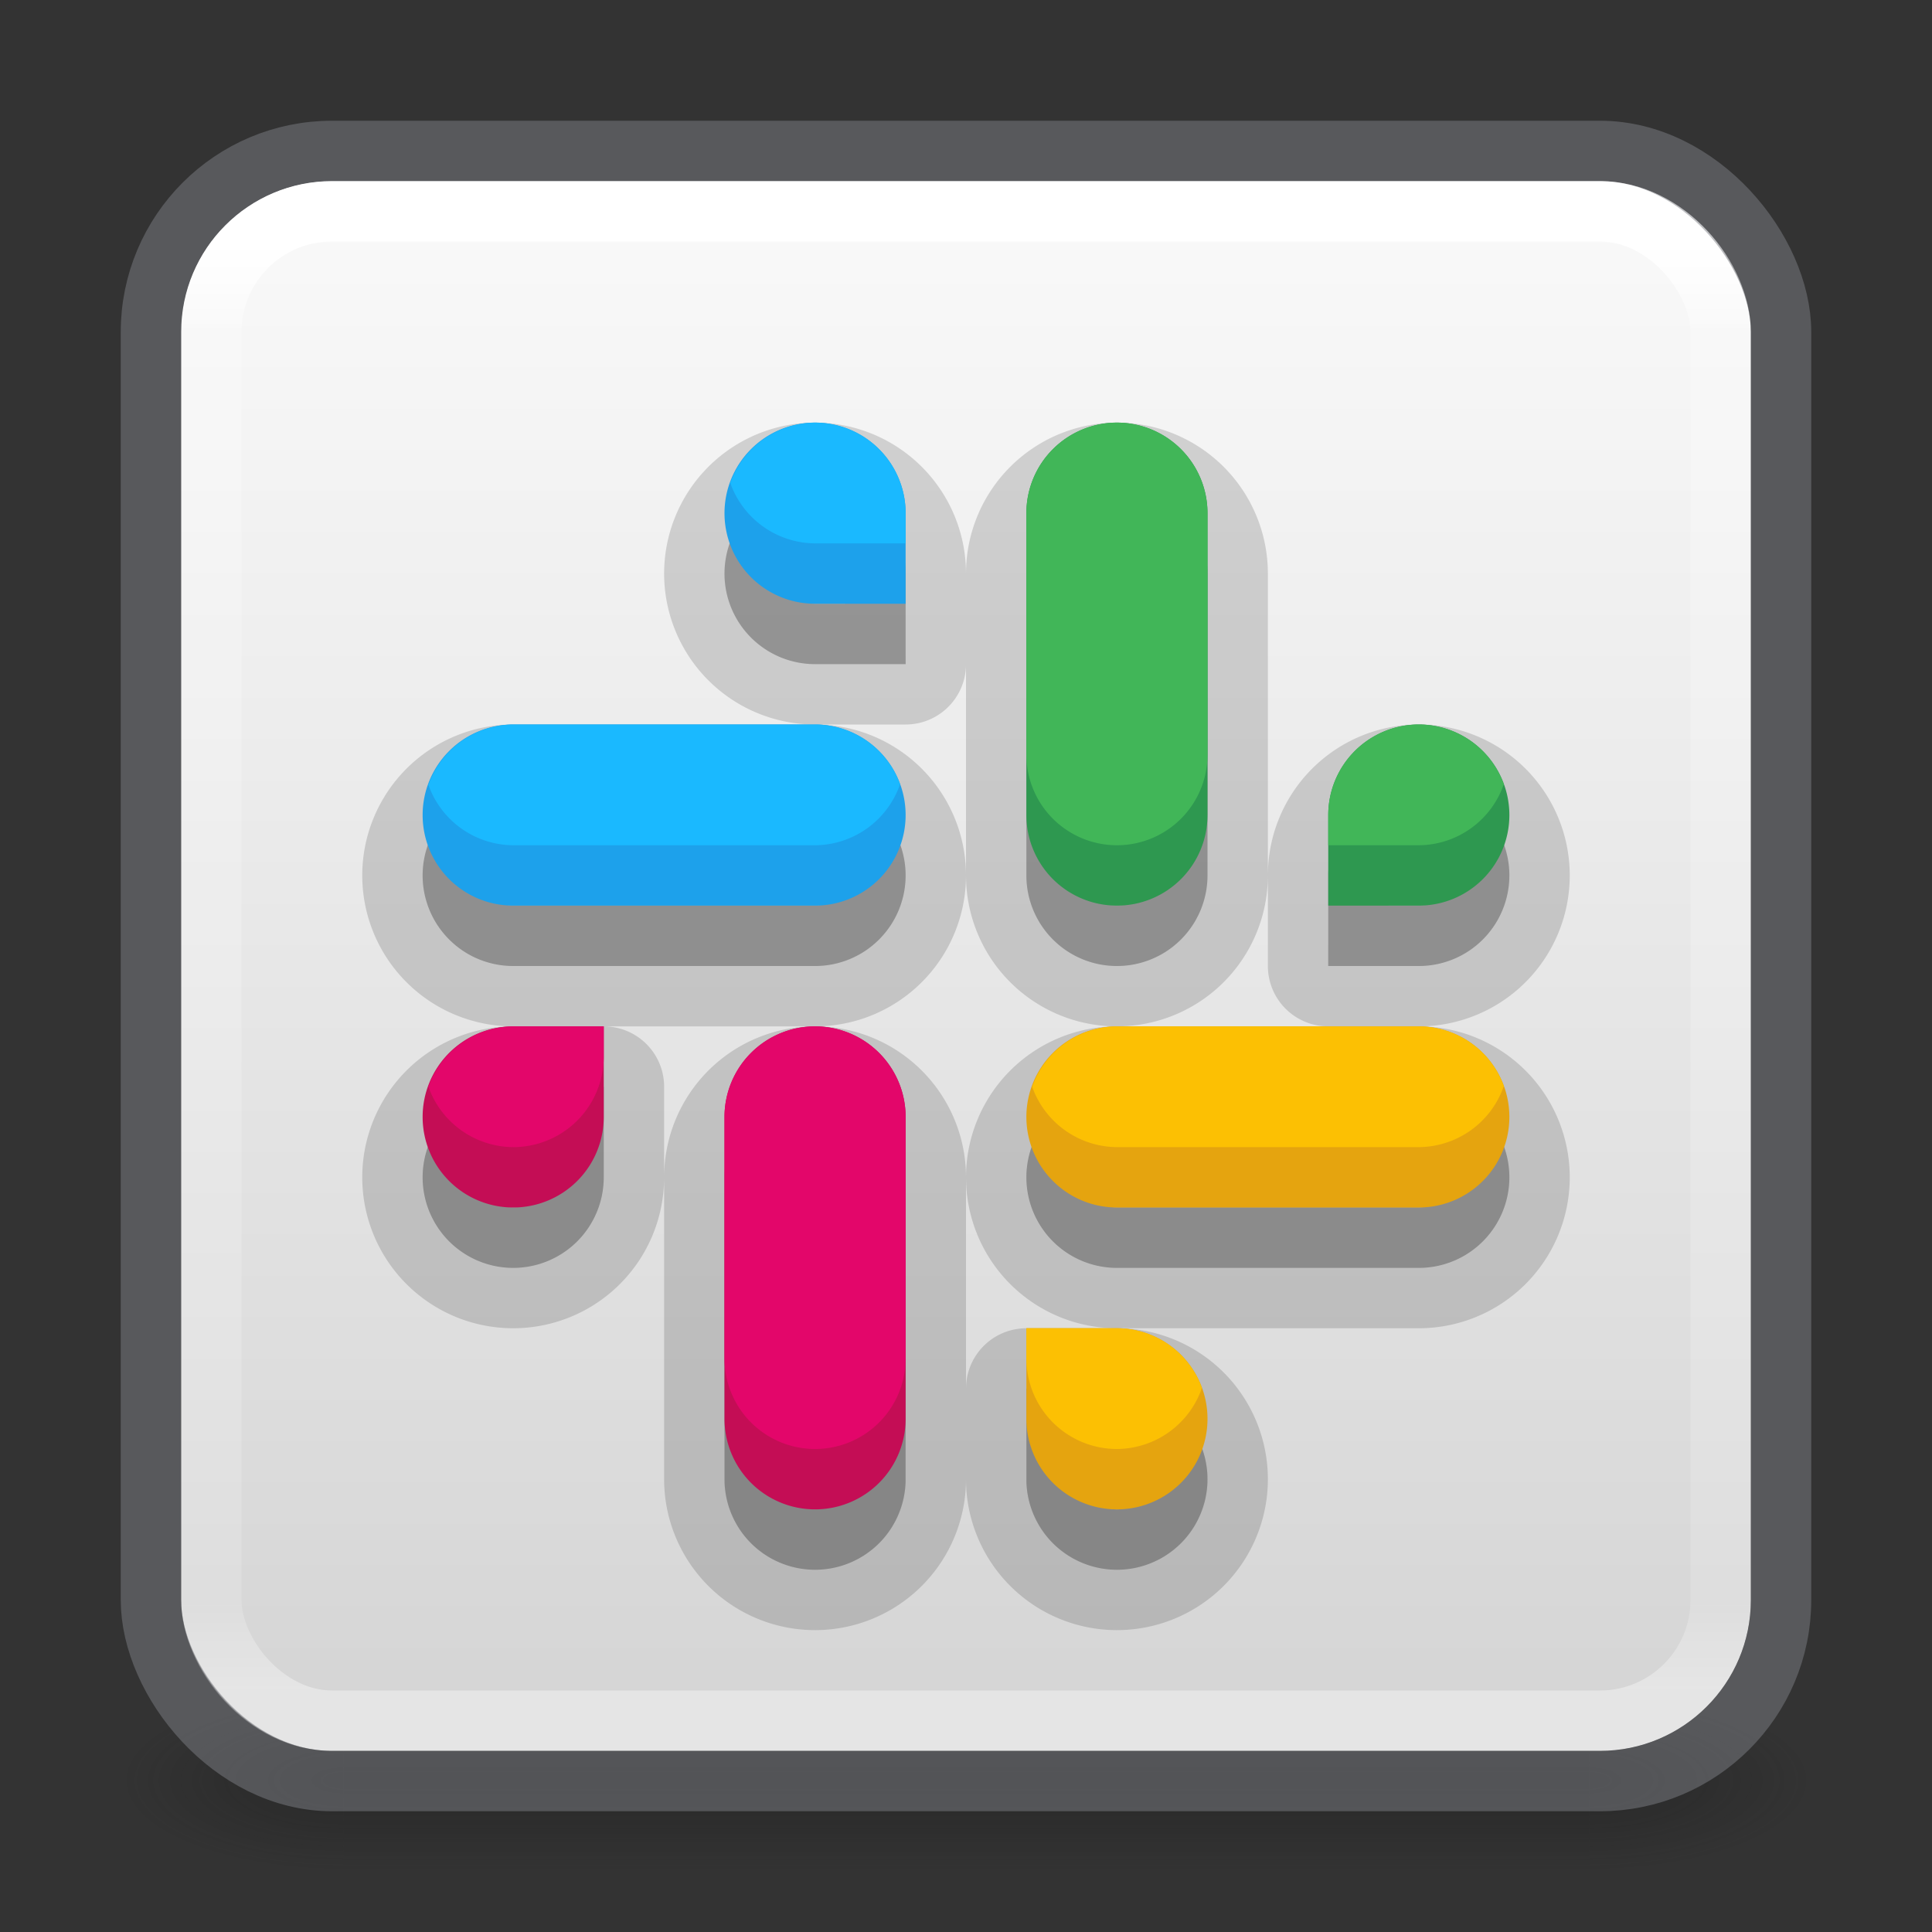 <?xml version="1.0" encoding="UTF-8" standalone="no"?>
<svg
   version="1.1"
   width="32"
   height="32"
   id="svg6860"
   xml:space="preserve"
   xmlns:xlink="http://www.w3.org/1999/xlink"
   xmlns="http://www.w3.org/2000/svg"
   xmlns:svg="http://www.w3.org/2000/svg"
   xmlns:rdf="http://www.w3.org/1999/02/22-rdf-syntax-ns#"
   xmlns:cc="http://creativecommons.org/ns#"
   xmlns:dc="http://purl.org/dc/elements/1.1/"><rect width="100%" height="100%" fill="#333333" stroke="none"/><defs
     id="defs6862"><linearGradient
       id="linearGradient4"><stop
         id="stop1"
         style="stop-color:#ffffff;stop-opacity:1"
         offset="0" /><stop
         id="stop2"
         style="stop-color:#ffffff;stop-opacity:0.235"
         offset="0.063" /><stop
         id="stop3"
         style="stop-color:#ffffff;stop-opacity:0.157"
         offset="0.938" /><stop
         id="stop4"
         style="stop-color:#ffffff;stop-opacity:0.392"
         offset="1" /></linearGradient><linearGradient
       id="linearGradient3688-166-749-6"><stop
         id="stop2883-8"
         style="stop-color:#181818;stop-opacity:1"
         offset="0" /><stop
         id="stop2885-3"
         style="stop-color:#181818;stop-opacity:0"
         offset="1" /></linearGradient><linearGradient
       id="linearGradient3702-501-757-3"><stop
         id="stop2895-3"
         style="stop-color:#181818;stop-opacity:0"
         offset="0" /><stop
         id="stop2897-28"
         style="stop-color:#181818;stop-opacity:1"
         offset="0.5" /><stop
         id="stop2899-8"
         style="stop-color:#181818;stop-opacity:0"
         offset="1" /></linearGradient><radialGradient
       cx="4.993"
       cy="43.5"
       r="2.5"
       fx="4.993"
       fy="43.5"
       id="radialGradient2976-3-3"
       xlink:href="#linearGradient3688-166-749-6"
       gradientUnits="userSpaceOnUse"
       gradientTransform="matrix(2.004,0,0,1.4,27.988,-17.4)" /><radialGradient
       cx="4.993"
       cy="43.5"
       r="2.5"
       fx="4.993"
       fy="43.5"
       id="radialGradient2978-2-5"
       xlink:href="#linearGradient3688-166-749-6"
       gradientUnits="userSpaceOnUse"
       gradientTransform="matrix(2.004,0,0,1.4,-20.012,-104.4)" /><linearGradient
       xlink:href="#linearGradient4-6"
       id="linearGradient930-9-2"
       x1="16"
       y1="3"
       x2="16"
       y2="29"
       gradientUnits="userSpaceOnUse"
       gradientTransform="translate(4.1936035e-6)" /><linearGradient
       x1="24"
       y1="6.24"
       x2="24"
       y2="41.76"
       id="linearGradient4161-0-2"
       xlink:href="#linearGradient4"
       gradientUnits="userSpaceOnUse"
       gradientTransform="matrix(0.676,0,0,0.676,-0.216,-0.216)" /><linearGradient
       xlink:href="#linearGradient3702-501-757-3"
       id="linearGradient963"
       gradientUnits="userSpaceOnUse"
       x1="25.058"
       y1="47.028"
       x2="25.058"
       y2="39.999" /><style
       id="style1">.g{fill:#000;}.g,.h,.i{stroke-width:0px;}.h{fill:url(#e);}.i{fill:#fff;}</style><style
       id="style1-7">.g{fill:#000;}.g,.h,.i{stroke-width:0px;}.h{fill:url(#e);}.i{fill:#fff;}</style><style
       id="style1-5">.g{fill:#000;}.g,.h,.i{stroke-width:0px;}.h{fill:url(#e);}.i{fill:#fff;}</style><linearGradient
       id="linearGradient4-6"><stop
         style="stop-color:#fafafa;stop-opacity:1;"
         offset="0"
         id="stop4-7" /><stop
         style="stop-color:#d4d4d4;stop-opacity:1;"
         offset="1"
         id="stop5" /></linearGradient><style
       id="style1-53">.g{fill:#000;}.g,.h,.i{stroke-width:0px;}.h{fill:url(#e);}.i{fill:#fff;}</style><style
       id="style1-6">.cls-1{fill:#fff;}</style><style
       id="style1-67">.cls-1{fill:#fff;}</style></defs><g
     style="display:inline"
     id="g2036-2-8-6"
     transform="matrix(0.7,0,0,0.333,-0.8,15.333)"><g
       style="opacity:0.4"
       id="g3712-3-7-0"
       transform="matrix(1.053,0,0,1.286,-1.263,-13.429)"><rect
         style="fill:url(#radialGradient2976-3-3);fill-opacity:1;stroke:none"
         id="rect2801-0-9-6"
         y="40"
         x="38"
         height="7"
         width="5" /><rect
         style="fill:url(#radialGradient2978-2-5);fill-opacity:1;stroke:none"
         id="rect3696-2-2-2"
         transform="scale(-1)"
         y="-47"
         x="-10"
         height="7"
         width="5" /><rect
         style="fill:url(#linearGradient963);fill-opacity:1;stroke:none"
         id="rect3700-1-0-6"
         y="40"
         x="10"
         height="7"
         width="28" /></g></g><rect
     style="color:#000000;font-variation-settings:normal;display:inline;overflow:visible;visibility:visible;opacity:1;vector-effect:none;fill:url(#linearGradient930-9-2);fill-opacity:1;fill-rule:nonzero;stroke:none;stroke-width:1;stroke-linecap:butt;stroke-linejoin:miter;stroke-miterlimit:4;stroke-dasharray:none;stroke-dashoffset:0;stroke-opacity:0.5;marker:none;enable-background:accumulate;stop-color:#000000;stop-opacity:1"
     id="rect5505-21-1-2-1"
     y="3"
     x="3"
     ry="2.5"
     rx="2.5"
     height="26"
     width="26" /><rect
     style="opacity:1;fill:none;stroke:url(#linearGradient4161-0-2);stroke-width:1;stroke-linecap:round;stroke-linejoin:round;stroke-miterlimit:4;stroke-dasharray:none;stroke-dashoffset:0;stroke-opacity:1"
     id="rect6741-7-4-3-8"
     y="3.5"
     x="3.5"
     ry="2"
     rx="2"
     height="25"
     width="25" /><rect
     style="color:#000000;font-variation-settings:normal;display:inline;overflow:visible;visibility:visible;opacity:1;vector-effect:none;fill:none;fill-opacity:1;fill-rule:nonzero;stroke:#7e8087;stroke-width:1;stroke-linecap:butt;stroke-linejoin:miter;stroke-miterlimit:4;stroke-dasharray:none;stroke-dashoffset:0;stroke-opacity:0.5;marker:none;enable-background:accumulate;stop-color:#000000;stop-opacity:1"
     id="rect5"
     y="2.5"
     x="2.5"
     ry="3"
     rx="3"
     height="27"
     width="27" /><path
     id="path30"
     style="opacity:0.15;fill:#000000;fill-opacity:1;stroke:#000000;stroke-width:2;stroke-linejoin:round;stroke-opacity:1"
     d="M 13.5,8 A 1.5,1.5 0 0 0 12,9.5 1.5,1.5 0 0 0 13.5,11 H 15 V 9.5 A 1.5,1.5 0 0 0 13.5,8 Z m 5,0 A 1.5,1.5 0 0 0 17,9.5 v 5 A 1.5,1.5 0 0 0 18.5,16 1.5,1.5 0 0 0 20,14.5 v -5 A 1.5,1.5 0 0 0 18.5,8 Z m -10,5 A 1.5,1.5 0 0 0 7,14.5 1.5,1.5 0 0 0 8.5,16 h 5 A 1.5,1.5 0 0 0 15,14.5 1.5,1.5 0 0 0 13.5,13 Z m 15,0 A 1.5,1.5 0 0 0 22,14.5 V 16 h 1.5 A 1.5,1.5 0 0 0 25,14.5 1.5,1.5 0 0 0 23.5,13 Z m -15,5 A 1.5,1.5 0 0 0 7,19.5 1.5,1.5 0 0 0 8.5,21 1.5,1.5 0 0 0 10,19.5 V 18 Z m 5,0 A 1.5,1.5 0 0 0 12,19.5 v 5 A 1.5,1.5 0 0 0 13.5,26 1.5,1.5 0 0 0 15,24.5 v -5 A 1.5,1.5 0 0 0 13.5,18 Z m 5,0 A 1.5,1.5 0 0 0 17,19.5 1.5,1.5 0 0 0 18.5,21 h 5 A 1.5,1.5 0 0 0 25,19.5 1.5,1.5 0 0 0 23.5,18 Z M 17,23 v 1.5 A 1.5,1.5 0 0 0 18.5,26 1.5,1.5 0 0 0 20,24.5 1.5,1.5 0 0 0 18.5,23 Z" /><path
     id="path40"
     style="opacity:0.15;fill:#000000;fill-opacity:1;stroke:none;stroke-width:2;stroke-linejoin:round;stroke-opacity:1"
     d="M 13.5,8 A 1.5,1.5 0 0 0 12,9.5 1.5,1.5 0 0 0 13.5,11 H 15 V 9.5 A 1.5,1.5 0 0 0 13.5,8 Z m 5,0 A 1.5,1.5 0 0 0 17,9.5 v 5 A 1.5,1.5 0 0 0 18.5,16 1.5,1.5 0 0 0 20,14.5 v -5 A 1.5,1.5 0 0 0 18.5,8 Z m -10,5 A 1.5,1.5 0 0 0 7,14.5 1.5,1.5 0 0 0 8.5,16 h 5 A 1.5,1.5 0 0 0 15,14.5 1.5,1.5 0 0 0 13.5,13 Z m 15,0 A 1.5,1.5 0 0 0 22,14.5 V 16 h 1.5 A 1.5,1.5 0 0 0 25,14.5 1.5,1.5 0 0 0 23.5,13 Z m -15,5 A 1.5,1.5 0 0 0 7,19.5 1.5,1.5 0 0 0 8.5,21 1.5,1.5 0 0 0 10,19.5 V 18 Z m 5,0 A 1.5,1.5 0 0 0 12,19.5 v 5 A 1.5,1.5 0 0 0 13.5,26 1.5,1.5 0 0 0 15,24.5 v -5 A 1.5,1.5 0 0 0 13.5,18 Z m 5,0 A 1.5,1.5 0 0 0 17,19.5 1.5,1.5 0 0 0 18.5,21 h 5 A 1.5,1.5 0 0 0 25,19.5 1.5,1.5 0 0 0 23.5,18 Z M 17,23 v 1.5 A 1.5,1.5 0 0 0 18.5,26 1.5,1.5 0 0 0 20,24.5 1.5,1.5 0 0 0 18.5,23 Z" /><g
     id="g44"><g
       id="g42"><path
         id="path9"
         style="opacity:1;fill:#e5a40f;fill-opacity:1;stroke:none;stroke-width:2;stroke-linejoin:round"
         d="M 18.5,17 A 1.5,1.5 0 0 0 17,18.5 1.5,1.5 0 0 0 18.5,20 h 5 A 1.5,1.5 0 0 0 25,18.5 1.5,1.5 0 0 0 23.5,17 Z M 17,22 v 1.5 A 1.5,1.5 0 0 0 18.5,25 1.5,1.5 0 0 0 20,23.5 1.5,1.5 0 0 0 18.5,22 Z" /><path
         id="path24"
         style="opacity:1;fill:#fcc003;fill-opacity:1;stroke:none;stroke-width:2;stroke-linejoin:round"
         d="M 18.5,17 A 1.5,1.5 0 0 0 17.096,18 1.5,1.5 0 0 0 18.5,19 h 5 A 1.5,1.5 0 0 0 24.908,17.988 1.5,1.5 0 0 0 23.5,17 Z M 17,22 v 0.5 A 1.5,1.5 0 0 0 18.5,24 1.5,1.5 0 0 0 19.908,22.988 1.5,1.5 0 0 0 18.5,22 Z" /></g><g
       id="g43"><path
         id="path12"
         style="opacity:1;fill:#c40d55;fill-opacity:1;stroke:none;stroke-width:2;stroke-linejoin:round"
         d="M 8.5,17 A 1.5,1.5 0 0 0 7,18.5 1.5,1.5 0 0 0 8.5,20 1.5,1.5 0 0 0 10,18.5 V 17 Z m 5,0 A 1.5,1.5 0 0 0 12,18.5 v 5 A 1.5,1.5 0 0 0 13.5,25 1.5,1.5 0 0 0 15,23.5 v -5 A 1.5,1.5 0 0 0 13.5,17 Z" /><path
         id="path25"
         style="opacity:1;fill:#e3066a;fill-opacity:1;stroke:none;stroke-width:2;stroke-linejoin:round"
         d="M 8.5,17 A 1.5,1.5 0 0 0 7.096,18 1.5,1.5 0 0 0 8.5,19 1.5,1.5 0 0 0 10,17.5 V 17 Z m 5,0 A 1.5,1.5 0 0 0 12,18.5 v 4 A 1.5,1.5 0 0 0 13.5,24 1.5,1.5 0 0 0 15,22.5 v -4 A 1.5,1.5 0 0 0 13.5,17 Z" /></g><g
       id="g41"><path
         id="path15"
         style="opacity:1;fill:#1da1eb;fill-opacity:1;stroke:none;stroke-width:2;stroke-linejoin:round"
         d="M 13.5,7 A 1.5,1.5 0 0 0 12,8.5 1.5,1.5 0 0 0 13.5,10 H 15 V 8.5 A 1.5,1.5 0 0 0 13.5,7 Z m -5,5 A 1.5,1.5 0 0 0 7,13.5 1.5,1.5 0 0 0 8.5,15 h 5 A 1.5,1.5 0 0 0 15,13.5 1.5,1.5 0 0 0 13.5,12 Z" /><path
         id="path26"
         style="opacity:1;fill:#1ab9ff;fill-opacity:1;stroke:none;stroke-width:2;stroke-linejoin:round"
         d="M 13.5,7 A 1.5,1.5 0 0 0 12.096,8 1.5,1.5 0 0 0 13.5,9 H 15 V 8.5 A 1.5,1.5 0 0 0 13.5,7 Z m -5,5 A 1.5,1.5 0 0 0 7.096,13 1.5,1.5 0 0 0 8.5,14 h 5 A 1.5,1.5 0 0 0 14.908,12.988 1.5,1.5 0 0 0 13.5,12 Z" /></g><g
       id="g40"><path
         id="path5"
         style="opacity:1;fill:#2e9850;fill-opacity:1;stroke:none;stroke-width:2;stroke-linejoin:round"
         d="M 18.5,7 A 1.5,1.5 0 0 0 17,8.5 v 5 A 1.5,1.5 0 0 0 18.5,15 1.5,1.5 0 0 0 20,13.5 v -5 A 1.5,1.5 0 0 0 18.5,7 Z m 5,5 A 1.5,1.5 0 0 0 22,13.5 V 15 h 1.5 A 1.5,1.5 0 0 0 25,13.5 1.5,1.5 0 0 0 23.5,12 Z" /><path
         id="path29"
         style="opacity:1;fill:#41b658;fill-opacity:1;stroke:none;stroke-width:2;stroke-linejoin:round"
         d="M 18.5,7 A 1.5,1.5 0 0 0 17,8.5 v 4 A 1.5,1.5 0 0 0 18.5,14 1.5,1.5 0 0 0 20,12.5 v -4 A 1.5,1.5 0 0 0 18.5,7 Z m 5,5 A 1.5,1.5 0 0 0 22,13.5 V 14 h 1.5 A 1.5,1.5 0 0 0 24.908,12.988 1.5,1.5 0 0 0 23.5,12 Z" /></g></g></svg>
